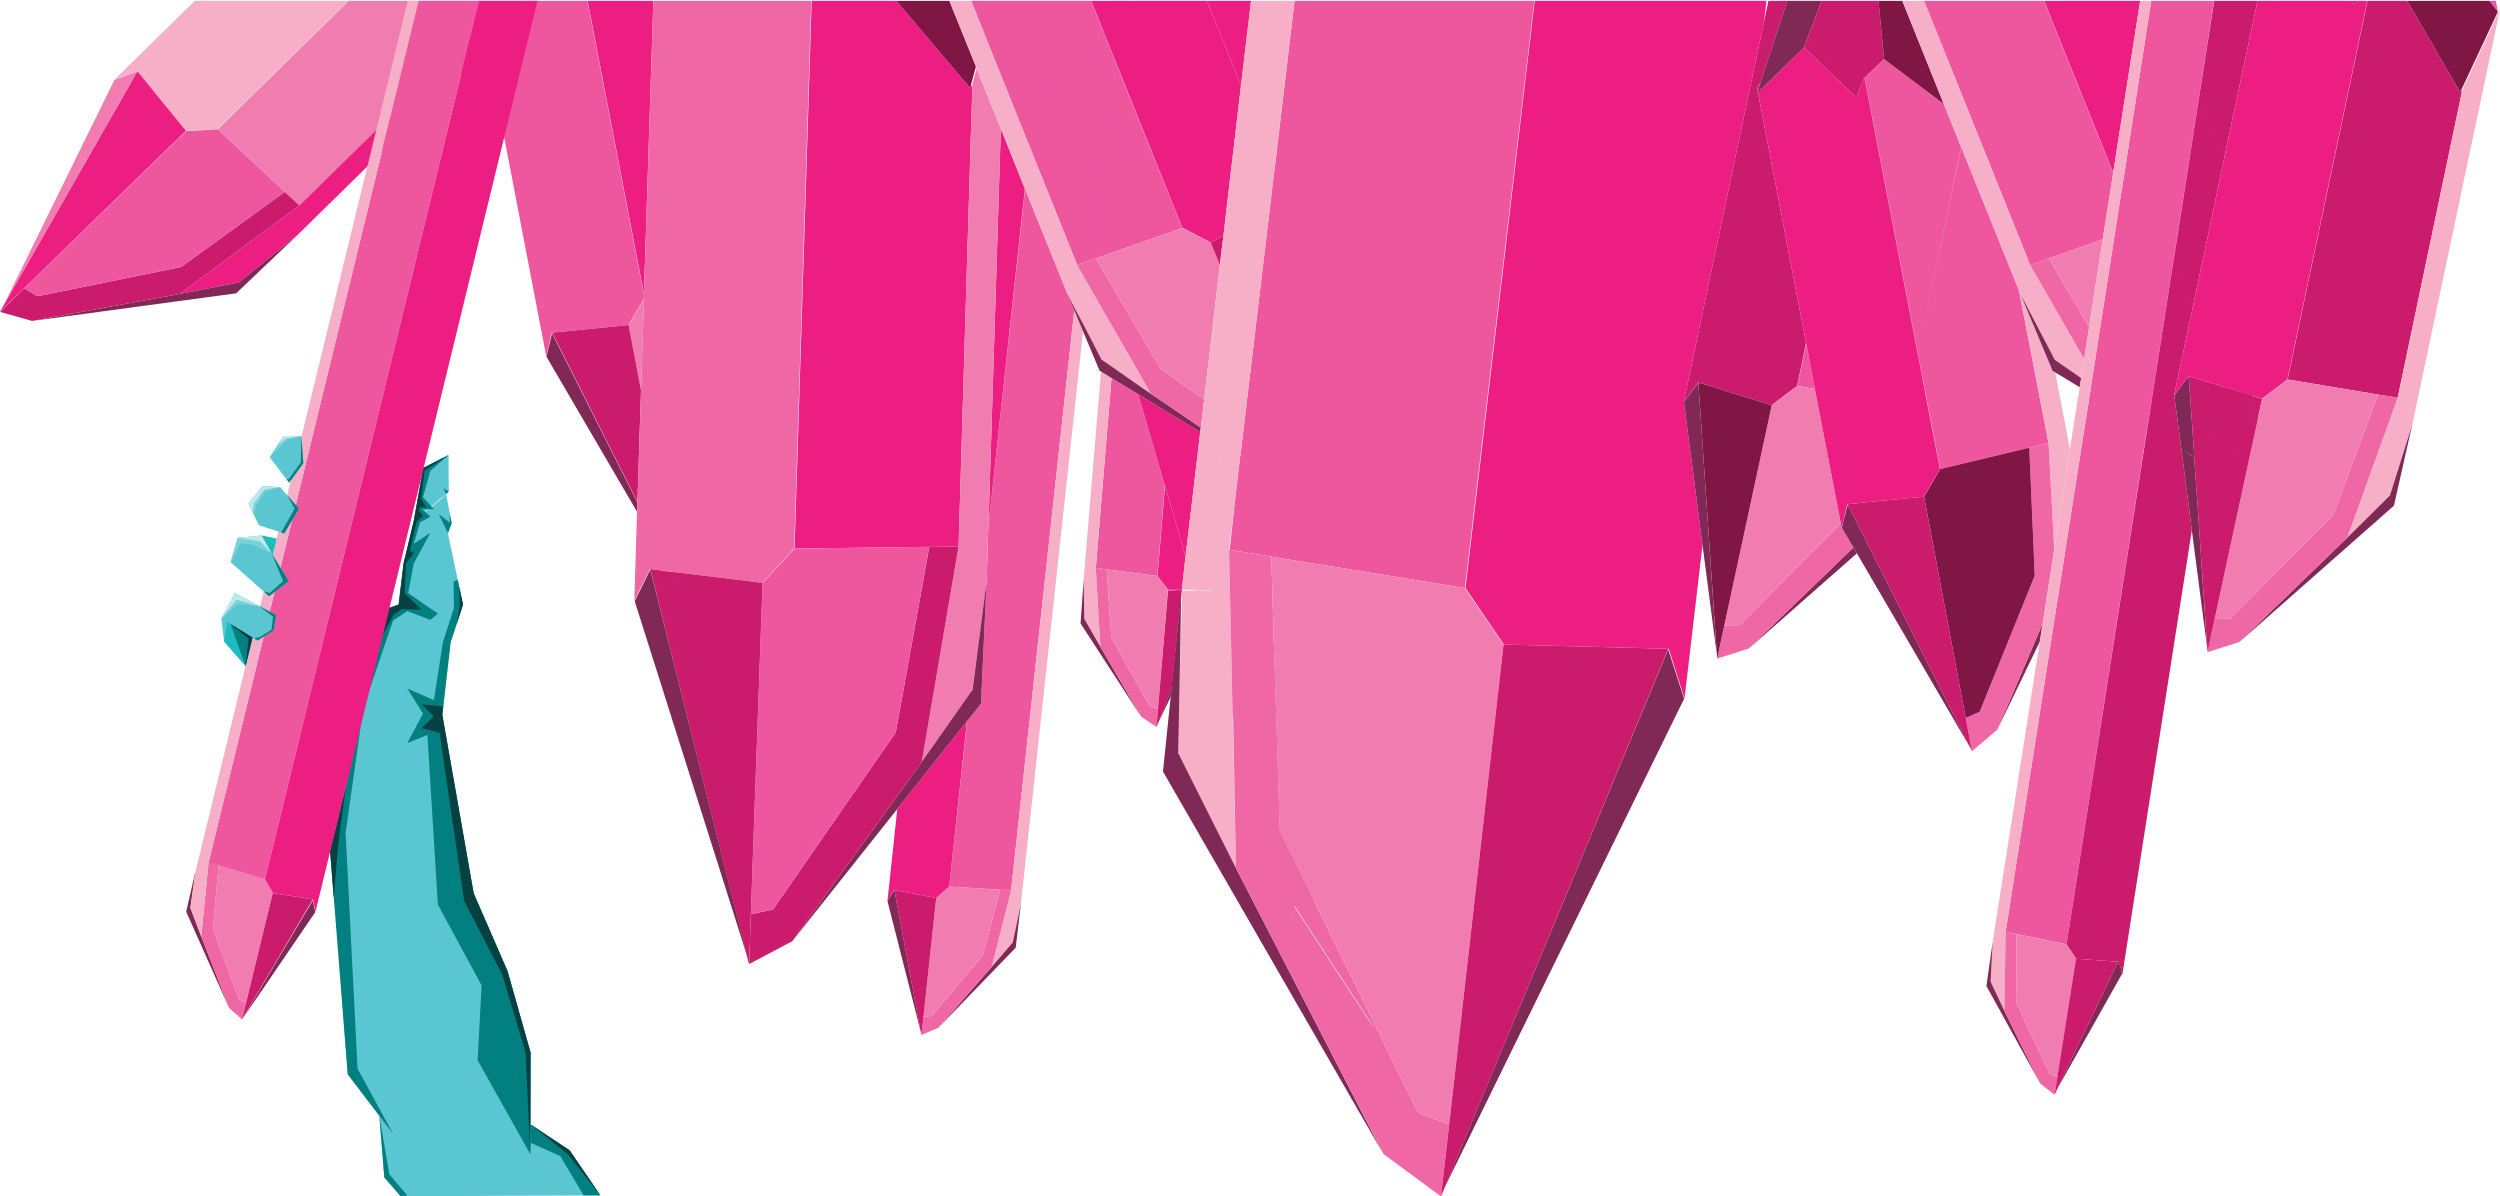 <svg xmlns="http://www.w3.org/2000/svg" viewBox="0 0 1195 571.9" enable-background="new 0 0 1195 571.9"><style type="text/css">.st0{fill:#5AC6D1;} .st1{fill:none;} .st2{fill:#F07CB0;} .st3{fill:#F6AFC6;} .st4{fill:#EC1E82;} .st5{fill:#802956;} .st6{fill:#CB1B6C;} .st7{fill:#EE569E;} .st8{fill:#EF67A5;} .st9{fill:#801644;} .st10{fill:#027F80;} .st11{fill:#067F80;} .st12{fill:#064040;} .st13{fill:#1DBCBE;} .st14{fill:#7BD1DA;} .st15{fill:#BDE8ED;}</style><path class="st0" d="M253.5 537.4l18.8 12.5 14.5 21.5-95.3.4-7.8-9-2.4-29.5z"/><g id="_x31_3"><path class="st1" d="M1046 179.8l12.6 3.8h-.1zm31 9.3v.1l2.1.7h.1v.1l1.8.6h.2l-1.9-.7zm-10.1-90l2.1 18.8 7.6 71.2-7.6-71.2zm-448.9 338l-.3 2 .7-4.2zm-30.5-174.3l1.7 79.5h.2l28.6 96.8-28.6-96.8zm67.2 225.6l1.9 2.5-37.8-57.8-.1.3zm394.1-271v-.1zm-136.8-24.2l5-23.9zm-420-123l22.7 56.5-22.7-56.5zm88.9 217.8l-2.2-5.6 2.2 5.6zm9.1-45l2.9-24.8zm-.4 3.9l.4-3.8zm-15.9-40.3l6.6 4 5.5 18.8v-.1l-5.5-18.7zm-252.2 66.8l-1.1-2.3.2.5.9 1.8zm157.6-235.7l12.9 32.3-12.9-32.4-8.2-20.4zm99.6 244.7v-.3h-.1l-4 10.3v.3-.1l4.1-10.2zm-267.8-10.3l10.5 1.3 1 1.7-.1-.1-.9-1.7zm263.7 20.3l-10.6 26.8-4 10.2 4-10.2 10.6-26.8zm473.2-89.7l1 14.6v-.1l-1-14.5zm-489.4 79.2h13.1-6.6-6.6l-5-6.5 5 6.5-.1.4.1.1v-.2l6.6-.3h-6.5zm-236.9-8.5l.9 1.7-.1-.1 1.1 2.1 3.6-3.1-3.6 3.1zm231.7 1.9v.1l3.6-43.3zm329.9-33.9l.4.7h.1l-.5-.7-1.5 6 .2-.5zm-71.1-58.6v.1l10.7 3.3h.1zm105-13.8l20.6-98.7h.1zm-773.9-70.8l87.6-86.1v-.1zm415.1 184.1l.1.1zm-4.9-7l3.6-43.1-.1-.1-3.6 43.3h.1zm56-194.7l9.5-80.2-9.6 80.2zm83.4 456.8l-3.9 34.5 29.9-263.8zm-556.6-445.7l7 6.5-39-36.4zm851.7 359.7l4.5 6.9h.1l-4.6-6.9 38.6-246.6h-.1zm-29.1-6l5.2 1.1 23.9 4.9zm-114.3-445l-1.2 9.9 2.1-9.9zm120.7 138.5l14.1 72.9-14.1-72.9zm-264.9 142.2l18.5 27h.2l-18.4-27 33.1-280.7h-.2zm-611.3-218.4l-88.9 86.4 11.6-11.3zm545.5 207.7l65.8 10.7-65.8-10.7zm-113-146l2.4-.9 1-.3zm-354.7-124h-.1l-62.6 61.3-15.2.9.1.1 15.2-.9zm696.7 163.8l-.1-.3-4.3 20.6-12.2 9.2h.1l12.2-9.2zm106.6 49.8l9.2-2.2-51.8 12.4zm-497.5 37l-.1.8 17.6-161.5-.1-.1zm-191.6-250.6h-.1l27 140.5v-.5zm674.7 89.4zm-488.8-57.1l-.3-.9-2.4 8.9.7.8-.7 21.7v-.1l.7-23zm-159 110l-7.4 12.7h.1l7.3-12.5zm154.5 202l-.1.1-8.5 79-6.2 5.5 6.2-5.5zm-74.3-344.3h-.2l-8.2 261.8-15.2 16.4.1.1 15.3-16.5zm104.1 69.6l.1.2zm518 12.5l-33-82.1h-.1l33.1 82.3zm-88.7 110.6l-.1.2 6 30.9-7.7 13.2h.1l7.7-13.2zm172-11.7l-12.2 9.2h.1l12.2-9.2 38.2-181h-.1zm-173.7 56l22.9 121.7-3-15.9zm131.4-190.6l7.3-46.4h-.1l-7.2 46.3zm-67.6 468l-1.4 8.5 10.2-65zm-1.1-336.8l7 36.7 4.7-29.6z"/><path class="st2" d="M228.5.4h-61.8l-62.6 61.4 39 36.4 87.6-86.2z"/><path class="st3" d="M88.8 62.4l-6.8-8.4-16.3-19.9h-.1l16.4 19.9 6.8 8.4.1.2h-.1l15.2-.9 62.6-61.3h-73.5l-38.4 37.7 10.9-4v.1-.1z"/><path class="st4" d="M143.1 98.2l-57.2 42.3 28.2-5.5 27.8-22.4 91-89.2-2.2-11.3z"/><path class="st5" d="M85.9 140.5l-70.6 12.9 97.6-13.2 29-27.6-27.8 22.4z"/><path class="st6" d="M143.1 98.2l-7-6.5-49.5 35.9-68.7 14-6.3-3.8-11.6 11.3 15.3 4.3 70.6-12.9z"/><path class="st7" d="M17.9 141.6l68.7-14 49.5-35.9-32-29.9-15.2.9-77.3 75.1z"/><path class="st4" d="M65.6 34.2zm.1 0h-.1l-64.5 112.9.2-.3-1.3 2.2 88.8-86.4zm23.1 28.4zm-23.1-28.4l23.1 28.4h.1l-.1-.2-23.2-28.3v.1zm23.1 28.2l-6.8-8.4zm-23.1-28.3l16.3 19.9-16.4-19.9z"/><path class="st2" d="M54.7 38.2l-53.4 108.6 64.3-112.6zm10.9-4l-64.3 112.6-.2.3zm0 0h.1-.1z"/><path class="st4" d="M312.3.4h-31.4l26.9 140z"/><path class="st7" d="M230.7 12v.1l11.9-11.7zm69.7 143.4l7.4-12.7v-1.8l-27-140.5h-24.4l-23.5 23 28.2 146.9 2.7-11.3h.1zm-57.8-155h-14.1l2.2 11.6zm0 0l-11.9 11.7 2.2 11.3 23.5-23z"/><path class="st2" d="M300.5 155.4l5.9 31.2 1.4-43.7z"/><path class="st6" d="M264.3 159l40.4 80.3 1.7-52.7-5.9-31.2h-.1l-36.5 3.6 40.8 80.9v-.6zm.3 0l40.4 80.3zm35.8-3.6l-36.5 3.6 36.5-3.6z"/><path class="st5" d="M304.7 240.2l-40.8-80.8-2.7 11.1 43.3 74.1.1-.1zm-40.8-81.2z"/><path class="st7" d="M490 90.3l-17.6 161.5-.8 25.9-2.7 58.7-6.6 8.3-8.6 79.1 24.4 1.5 5.2.3 30.2-277.3-3.3-7.9z"/><path class="st4" d="M458.2 261.2l5.9-198.1v.1zm20.2-199.7l-5.9 189.5 17.4-160.8zm-30.9 367.8l6.2-5.5 8.5-79-33.3 41.9-4.7 44 3.2-5.3h.1zm23.4-412.1l-.3-.9z"/><path class="st3" d="M483.3 425.6l-9.3 36.6 10.1-11.7 3.9-18.5 29.7-273.6-4.2-10.1zm32.6-299.3l5.5-1.9z"/><path class="st5" d="M474 462.2l-25.5 29.1 37-38.3 2.5-21-3.9 18.5z"/><path class="st8" d="M483.3 425.6l-5.2-.3-8.4 31.4-24.3 28.9-4 .5-1 8.6 8.1-3.4 25.5-29.1z"/><path class="st2" d="M447.5 429.3l-6.1 56.8 4-.5 24.3-28.9 8.4-31.4-24.4-1.5z"/><path class="st6" d="M447.5 429.3l-20-3.9 12.9 69.3 1-8.6zm0 0l-20-3.9 20 3.9zm-6.1 56.8l-1 8.6 1-8.6zm0 0l6.1-56.8z"/><path class="st5" d="M427.5 425.4l-3.3 5.3 16 62.8-12.7-68.1zm0 0z"/><path class="st4" d="M464.8 41.5l-.7-.8-.4 1.3-35.3-41.6h-40.4l-8.2 261.8 62.8-.8 21.5-198.2zm-22.2 219.9h1.6l14-.2 5.9-198z"/><path class="st8" d="M334.9.4l25.1 129.4-25-129.4zm-14.5 270.7l-.3-.5.3.5.2.5zm67.4-270.7h-43l26.6 138.4 7 39.3-42.9 88.7-8.5 7.2 37.4 4.6 15.2-16.4zm-79.6 141.8l-.4-1.8v.5l.3 1.3-.3.5v.2zm13.2 131.1l-16.8-28.8v.1h-.1l-1.3 42.7 7.5-15.3.2.1v-.1zm-16.8-28.8l-.1.1h.1zm3.6-102.3l42.6-10.2 9.2-2.2-25.1-129.4h-22.6l-4.5 140zm-.4-1.3v1.8l.3-.5zm52.2-11.1l3.7 71 11-26.6-3.3-35.4-26.6-138.4h-9.8zm3.7 71l-28.2 66 42.9-88.7-7-39.3 3.3 35.4zm-3.7-71l-9.2 2.2 2.6 61.1-26.3 65-6.7 3.1 2.3 12.3 4.3.5 8.5-7.2 28.2-66zm-9.2 2.2l9.2-2.2zm-23.7 126.1l26.3-65-2.6-61.1-42.6 10.2-.4.7-1.4 43.7 14 74.6zm-18.9-115.9l42.6-10.2zm-3.5 97.1v.6l15.4 30.7-15.1-30.7zm18 34.2l-2.3-12.3-14-74.6-1.7 52.7.3.6 15.4 31.2 1.1 2.2zm-18-34.2l.3.6-.3-.6zm.3.6l15.1 30.7.3.5zm15.4 21.3l2.3 12.3-2.3-12.3zm0 0l-14-74.6 14 74.6zm.2 10.4l.9 1.7zm-16-27.1l16.8 28.8h.1l-1.1-2.2-15.7-31.2v.3zm0 0l.1-4.3-.1 4.3zm16.9 28.9l-.9-1.8-.2-.5 1.1 2.3z"/><path class="st2" d="M464.8 40.1l-.7 23 3.2-29.1-.5-1.3zm7.6 211.7l.1-.8-8.8 80.3.1-.1zm-7.5 77.9l6.7-52 .8-25.9-8.6 79.4zm13.5-268.2l-11.1-27.5-3.2 29.1-5.9 198.1-17.6 103 23.1-32.9 8.8-80.3z"/><path class="st5" d="M463.8 331.2l-.1.1-1.5 13.5.1-.1zm-85.1 118.7l50.2-63.2.9-7.5zm85.1-118.7l-1.5 13.5 6.6-8.3 2.7-58.7-6.7 52zm-.1.1l-23.1 32.9-10.8 15-.9 7.5 33.3-41.9z"/><path class="st6" d="M440.1 284.2l-11.9 65.8-58.7 84.7-10.6 2.3-.8 23.8 20.6-10.9 51.1-70.7zm4.1-22.8l-4.1 22.8-10.3 95 10.8-15 17.6-103z"/><path class="st7" d="M379.8 262.2l-15.3 16.5-5.6 158.3 10.6-2.3 58.7-84.7 11.9-65.8 2.5-22.8zm62.8-.8l-2.5 22.8 4.1-22.8z"/><path class="st6" d="M358.9 436.8l5.6-158.2h-.1l-37.4-4.6-3.6 3.1-1.1-2.1.1.1-1-1.7-10.5-1.3 6.4 25.5 40.7 163.2v-.4h.1zm0 .2l-.8 23.8.8-23.8zm0 0l5.6-158.3zm-35.5-159.9l3.6-3.1-4.3-.5zm0 0l-.7-3.6-1.2-.1zm-1.9-3.7l-.1-.1.9 1.7-.8-1.6.8 1.6.1.1zm0 0zm0 0l.8 1.6-.8-1.6zm-.1-.1l-10.5-1.3v.1l10.5 1.2zm5.6.7l37.4 4.7v-.1l-37.4-4.6zm-5.5-.7v.1-.1zm1.2.2l4.3.5zm-1.2-.1l1.2.1-1.2-.2zm0 0v-.1.1zm0 0v-.1h-.1zm0 0v-.1.1z"/><path class="st5" d="M310.9 272.4v-.3l-7.5 15.3 53.9 170.2-40-159.9-6.4-25.3zm0 0l6.4 25.5-6.4-25.5zm0-.4v.1z"/><path class="st9" d="M469.5 13.6l-5.3-13.2 5.3 13.2zm-3 18.2l-12.7-31.4h-23.9l34.2 40.3zm4.1-15.5l-1.1-2.7 1.1 2.7zm-6.9 25.7l.4-1.3-34.2-40.3h-1.5z"/><path class="st7" d="M544 188.4l-12.7-7.7-7.5 90.8 5.2.7 24.2 3.1 3.6-43.2zm7.8-74.7l.1-.1z"/><path class="st4" d="M556.9 232.2l-3.6 43.2 5 6.5h6.6l1.8-16zm-3.6 43.1v.1l3.6-43.2zm44.7-274.9h-21.1l16.3 40.4z"/><path class="st3" d="M526 309.2l-2.2-37.7 7.5-90.8-5-3.1-8.3 99.3.3 18.9z"/><path class="st5" d="M518.3 295.8l-.3-18.9-1.5 21.1 29 44.6-19.5-33.4z"/><path class="st8" d="M531.2 304.7l-2.2-32.5-5.2-.7 2.2 37.7 19.5 33.4 7.3 4.9.7-8.6-3.9-1.3z"/><path class="st2" d="M553.3 275.4v.2l4.9 6.7.1-.4zm-.1 0v-.1l-24.2-3.1 2.2 32.5 18.4 32.9 3.9 1.3 4.7-56.6-5-6.7zm.1.2v-.2h-.1v.2l5 6.7z"/><path class="st6" d="M560 329.4l4.7-45.4.2-1.6h-6.6l-4.8 56.7-.7 8.5.7-1.8-.2.5zm5-47v-.5h-6.6v.3l6.5.2zm-.1-.5z"/><path class="st5" d="M553.5 345.8l6.1-12.8.3-3.5zm6.4-16.4l-6.6 16.9.2-.5 6.4-16.3z"/><path class="st7" d="M567 109.9v-.1.1zm40.7 156.2l20.9 3.4-32.5-5.3zm-70.1-225.4l.1-.3-5.6-13.9v.3zm-9.7-24.3v-.3l-6.3-15.7h-.2zm4.2 10.1l-4.2-10.4v.3l4.2 10.4zm33 82.5l1.9.9v-.1l-1.8-.9-23.1-57.5-.1.2zm13.6 6.9h.1l-11.8-6.1v.1zm-36.6-64.5l-4.4-11-.1.3 4.4 10.9z"/><path class="st4" d="M559.6 198l-2.8 34.1.1.1 2.8-34.2zm-15.6-9.6l12.8 43.7 2.8-34.1zm-7.6-69.3l15.4-5.4zm37.3 87.5l-14-8.6-2.8 34.2 9.8 33.7z"/><path class="st3" d="M599.1 165.8z"/><path class="st7" d="M521.4 124.4l3.4-1.2-2.4-8.1zm-24.6-96.6l-.1-.2-4.6 42.4.1.2zm39.2 32.2l.1-.2-5.6-18.9v.2zm-17.4 41.9l-21.8-74.1-4.6 42.4 22.7 56.5 1-.4zm0-101.5h-.1l8.1 27.5v-.2zm-47.7 16.8l4.5-16.8h-.5l-4.3 15.9zm21.2 52.8l4.6-42.4-8-27.2h-8.4l-1.2 37.2zm38.4-29.1l-3.9-13.2v.2l3.9 13.2zm-8.1 74.2l-3.8-13.2-2.7 24.4 5.5-1.9zm-43.3-77.5l1.2-37.2h-4.9l-4.5 16.8zm-8.1-37.2h-6.8l5.3 13.2zm-1.5 13.2l1.1 2.7 4.3-15.9h-3.9zm82.3 100.1l.1-.1-11.7-39.7v.2zm-11.6-39.8l-4.1-14.1-.1.2 4.2 14.1zm-2.6-33.2l-5.5-13.9-1.6 14.1 5.6 18.9zm-11-13l1.3-11.3-6.5-16h-2.8zm3.9 13.2l1.6-14.1-4.2-10.4-1.3 11.3zm34.6 68.1l-23.1-57.4-1.8 22.3 11.7 39.7zm-24.9-35.1l1.8-22.3-4.4-10.9-1.5 19.1zm-9.7-32.8l-8.1 74 2.4 8.1 6.2-2.2 5-61zm-33.7-13.3l3-27.4h-.1l-3 27.2zm29.8.1l-8.1-27.5h-18.7l-3 27.4 21.8 74.1zm-26.9-27.5h-11l8 27.2zm30.8 40.7l-3.9-13.2-8 74 3.8 13.2zm9.7 33l-3.8 45 15.4-5.4zm-4.2-14.1l-5 61 5.4-1.9 3.8-45z"/><path class="st4" d="M606.8 101.5l2.5-20.9h-.1l-2.5 20.9zm-35.3-45.1l4.6-56h-.1l-4.6 55.8zm4.5-56h-21l16.4 55.8zm-4.5 56l14.2 48.4 7.5-64-16.3-40.4h-.8zm-4.5 53.4l3.3-38.8-.1-.2-3.2 39zm-26-109.4h-6.1l-2.8 26.1 5.6 13.9zm-11.4 0h-8l6.3 15.7zm2.5 26.1l2.8-26.1h-5.3l-1.7 15.7zm33.1 82.4l1.8.9 3.2-39-20.7-70.4h-3.2l-4.2 51zm17.6 4.9l-12.5-42.8-3.3 38.8 11.8 6.1zm-40.7-62.4l4.2-51h-5.3l-3.3 40zm29.4 5l-.1-.2-1.2 14.6.1.2zm-1.3 14.4l1.2-14.6-16.4-55.8h-5.5zm12.6 43l2-1 .9-8-14.2-48.4-1.2 14.6z"/><path class="st3" d="M492.1 70.3l.1.2v-.3l-.1-.2zm-2.2 19.9l.1.1 2.2-19.8-.1-.1zm2.2-19.8l.1.1-.1-.2zm-24.2-41.7l.4-3.7-1.8 6.8.3.9zm52.3 107.3l-2.1 19.5 8.5 16.5h.1l1.8-21.5zm-5.3-9.3l-22.7-56.5v.3l22.5 56.2-22.5-56.2-2.2 19.8 20.2 50.1 3.4 6.7 2.1-18.9zm-.3 0l-22.6-56.2zm-43.7-109.4v-.2.1l-.3-.9-2.3 8.7-.4 3.7zm0-.1v.1zm21.2 53.2l-.1-.2.1.1v-.3l-13-32.3v.2l12.9 32.1-12.9-32.1-.7 23.6 11.5 28.7zm-.1-.2l.1.2v-.1l-.1-.1zm0-.2l-13-32.1zm23.7 58.2l-2.1 18.9 4.5 8.4 2.1-19.5zm-48.9-95.5l.5 1.3.6-5.3zm4.1-15.4l8.1 20.3.1.3v-.2l-8.2-20.5zm8.1 20.4l-8.1-20.4-3 11.4-.6 5.3 11.1 27.5.7-23.6zm0 0l.1.2-.1-.3zm-8.1-20.4l8.1 20.4v-.1zm-2.6 7.7l1.2-11.4-5.3-13.2h-10.4l12.7 31.4zm1.2-11.4l-1.2 11.4 2.3-8.7zm67.9 152.3l-4.2-7.3-1.4 16.9 10.6 7.4zm-8.9-15.4l-1.8 21.5 5.1 3.5 1.4-16.9zm8.9 15.4l5 17 7.8 5.4z"/><path class="st5" d="M526.6 172l-8.5-16.5-.4 2.9 7.9 18.8.7.4.4-5.6zm-13.1-23.7l.1-1.2-3.4-6.7zm.1-1.2l-.1 1.2 4.2 10.1.4-2.9zm28.8 35.8l-10.6-7.4-.5 5.2 12.7 7.7zm-10.6-7.4l-5.1-3.5-.4 5.6 5 3.1zm28.1 19.3l-.3 3.2h.1l.3-3.1zm0 0l-9.7-6.5-7.8-5.4 1.6 5.5 15.6 9.6zm.1.1l-.3 3.1 14 8.6.3-2.2z"/><path class="st8" d="M526 127.2l-2.2-3.7-2.4.9-1.2 11.6 8.3 14.5 1-11.5zm-11.1-.5l.8 1.5.2-1.9zm1-.4l-.2 1.9 4.5 7.8 1.2-11.6zm17.3 32.3l4.2 7.3-3.8-12.8zm41.1 31.4l1 3.5v-.2l-1-3.2zm-44.8-51l-1 11.5 4.7 8.1.4-5.5zm44.8 51.1l1 3.2.3-2.4zm-48.3-62.9l3.5 11.8.4-5.1zm35.1 53.6v-.1l-1.2 14.1.1.1zm-1.2 14l1.2-14.1-6.3-4.4-20.2-34.5-1 11.3 3.8 12.8 12.8 22.4zm14.4-4.8l-13.2-9.2-1.1 14.1 14 9.5 1.3-10.9zm-44.8-51l4.1 14.1 1-11.3-4.7-7.9z"/><path class="st2" d="M563.4 152.8v.4-.2zm-39.6-29.3l2.2 3.7-1.2-4zm28.1-9.9l-.1.1 11.6 39.3v-.2zm22.4 76.5l-10.9-37.1v.2l10.9 36.8zm-10.9-37.1l3.6-43.1-3.6 42.9zm31.1 51.3l4.3-36.1zm-31.1-51.5l3.6-42.9-1.9-.9-13.2 4.6zm10.9 37.3l1.3.8 7.5-64.2-4.4-10.8-11.7-6-3.6 43.1zm-43.3-69.1l-6.2 2.2 1.2 4 3.9 6.7zm32.4 32.2v-.2l-2.3 27.7v.1zm-11.6-39.5l-15.4 5.4-1.8 22.7 20.2 34.5 6.3 4.4 2.3-27.7zm11.6 39.5l-2.3 27.6 13.2 9.2zm-32.4-32.2l-1.1 12.9 4.7 7.9 1.8-22.7zm67.8 47.2l.3-2.4-.3 2.4z"/><path class="st6" d="M600.4 154.8l6.4-53.3h-.1zm-16.3-36.6l-1.3-4.4-4 2.1h-.1l4.4 10.8zm15 47.6l1.3-11zm-14.3-53l-2 1 1.3 4.4zm22-11.3h-.1zm-28 14.4l4-2.1-4 2.1zm6-3.1l-2 1z"/><path class="st7" d="M615.4 205.8l4 9.9 6.1 14.9-10.1-24.8zm4.5-98.7l-8.4-8h-.1l8.4 8 5.5 121.3-13.9-129.3 14.1 131.5-2.9-.3 11.8 40.1 65.8 10.7 33.2-280.7h-114.6l-9.5 80.2zm-30 135.9v.1l.1.4v-.1zm.1.4v.1l6 20.7h.1zm19.8-14.9l-16.9-10.2-2.9 24.7 2.9-24.8h-.1l-2.9 24.8.1.4v-.3.3l6.1 20.8 32.5 5.3-11.8-40zm-19.8 14.5l2.9-24.7v-.1zm6.3 21.2l-6.2-20.7-2.4 19.3 2.3-19.3-.1-.4-.5 3.8-1.6 15.9h.2zm-8.6-1.4l2.3-19.3zm40.9 6.7l5.8.9-11.8-40.1-5.8-.8zm-17.2-170.4h.1l8.4 8-10.6-26.5-2.5 20.9zm-18.6 119.1h.1v.1l16.9 10.2-16.8-11.3zm.1 0v.1-.1zm25.4-2.4l4.3 14.5 2.9.3-6.1-14.9zm-23.8-11.5l-1.5 12.9 16.8 11.3 7 1-3.8-12.9-.9.1zm18.5 12.3l3.8 12.9 5.8.8-4.3-14.5zm6.4-.9l-4-9.9 2.9 10zm-24.9-11.4l17.6 12.4.9-.1-14.2-48.4zm4.3-36.1l14.2 48.4 5.3-.8-2.9-10-16.3-40zm1.6-13.4l15 51 10.1 24.8-14.1-131.5-4.6 2.4zm15 51l-15-51-1.3 11zm-8.6-104.3l4.6-2.4zm18.5 126.9l-5.5-121.3-8.4-8zm-13.9-129.3z"/><path class="st4" d="M815.9 243l-4.1-60.1zm-4.1-60.1l-.1-.1-6.9 9.4 38.4-181.9 1.2-9.9h-110.8l-33.1 280.7 18.4 27 78.5 2v.1h.3l7.5 23.7 8.6-73.4-8.9-68.3z"/><path class="st3" d="M609.2 80.6l9.6-80.2h-14l-4.8 57.3zm-23.4 148.5v.2l4.1 13.8v-.1zm-11.2 63.3v.1-.1zm14.6 50l-13.1-44.5v-.1l-12.2 26-.7 36.2 27.6 55-1.6-72.7zm10.8-284.7l4.8-57.3h-6.8l-4.8 40.4zm-35.1 224.2h6.6l-4.8-16zm15.5-71.3h-.1l5.5 18.7v-.2zm-15.4 71.8h-.1l.1 1.3v.1l-.9 35.4 10.5-26.8-3.1-10.2zm-.4 1.3l.3-1.8-.3 1.8v.1zm.3-1.8zm9.7 10.8v-.2l-10.6 26.7v.2l-.1 4.4 12.2-26zm0-.2v-.1l-10.6 26.8v.2-.2zm-10.6 26.7l10.6-26.7zm23-104.5l-1.2 14.4 4.1 13.9 2.9-24.8zm8.6-57.4l-3.2-7.8zm-15.2 53.3l5.4 18.5 1.2-14.4zm9 36.1l.5-3.7-4.1-13.8v.2l-4.9 58.6-2.1-5.6h-.1l2.2 5.6-4.7 9.9 13 44.4-1.7-79.7v-.2zm-1.9 15.7l1.9-15.9zm-11.4 35.5l13.1 44.5v-.1l-13-44.4zm2.6-15.5h-.1l.1-.1v.1h.1l2.1 5.6 4.9-58.6-5.5-18.8-6.6-4-7 59.3 4.8 16 7.2.2zm7.1-53l-4.9 58.6zm-7.2 52.7l.1-.2zm-7 .3h-.1l3.1 10.3 4-10.2zm0-.5l7 .2.1-.2zm0 0zm-.1 0zm.1 0h-.1zm-.1.5l.1-.2v-.2h7.1v.2l-7.2.2zm0-.5h.1-.1zm4.7 16l4.7-9.9-2.2-5.6-4.1 10.2 1.5 5.2zm-.1-.1v.1h.1zm-1.5-5.2v.1l1.5 5.1zm1.6 5.3l4.7-9.9-4.7 9.9zm0 0h-.1.1zm2.5-16zm16.9-124.6l3.5 8.5-3.5-8.5zm11.1-55.8l2.5-20.9-9.2-22.9-4.1 49.4zm-10.8 5.6l4.1-49.4-6.8-16.9-7.5 64 1.9 6.5zm-8.3 4.2l-1.9-6.5-.9 8zm-8 96.8l.7 2.5h.1l-.7-2.4zm7.4 6.6l5.8 3.5.2-1-5.9-4zm.1-1.5l-7.4-5 .7 2.4 6.6 4.1zm-7.5-5.1l-5.6-3.7-.3 2.2 6.6 4zm-4.3-14.8v.2l4.3 14.6.1.1zm12.9 6.6l-1.1 13.3 5.9 4 1.5-12.9zm-12.6-9l-.3 2.4 4.4 14.9 7.4 5 1.1-13.3zm-1.6 13.5l5.6 3.7-4.3-14.6zm14.2-4.5l6.3 4.4 4.3-36.1-3.2-10.9-3.2-7.8zm4.2-50.4l-9.3-22.8-7.5 64.2 12.6 9zm6.4 18.7l.3-2.4-3.5-8.5zm1.6-13.4l6.3-53.3-10.8 5.6-2.1 25.4zm-4.5-47.7l-8.3 4.2 6.2 21.2zm-.3 50.2l-3-10.2-.2 2.4zm-3-10.2l-8.5-28.9-1 8.5 9.3 22.8zm0 0l3 10.2 3.5 8.5 1.3-11-6.6-22.3zm0 0l1.2-14.6-6.2-21.2-2.8 1.5-.7 5.4zm14.1-45.6l-10.8 5.6zm-10.8 5.6l-8.3 4.2zm-8.3 4.2l-2.8 1.5z"/><path class="st5" d="M563.2 360l.7-36.2-4.3 9.2-3.7 35.8 105.4 182.9-70.5-136.7zm.8-40.8v.2-.2zm.6-35.4l-4.7 45.6 4.1-10.2zm.4-.1l-4.9 45.7h.1l4.8-45.6zm-1 35.7l-4 10 4-10v-.2l-4.1 10.2v.1l-.3 3.5 4.3-9.2zm-4.1 10.1v-.1zm.1-.1l4-10z"/><path class="st8" d="M655.7 486.7l1.5 5.2-1.5-5.2zm-59.6-222.5l12.8 43.7v-.1l-12.8-43.6zm81.8 267.7l-20-40.7-.7.7-38.4-58.8 37.8 57.8-1.9-2.5 1.9 2.9-38.9-52v-.2l.3-2-.2 2h.2l-28.6-96.8 1.4 72.7 70.6 136.7 27.4 20.2 3.9-34.5zm-69-224.1l-1.2-41.7-11.6-1.9zm10.1 125.1l9.5-2-16.7-33.8-2.8-89-12.9-43.9-8.6-1.4 1.7 79.5 28.4 96.8 1.2-6.2zm-.3.5l-.7 4 .4-2.3.3-1.7.1-.1-.1.1zm-30.7-170.6l8.3 1.4h.1zm8.1 1.4h-.1l12.9 43.9v-.2zm22.5 168.7l-1 6.2.4-2 .7-4.2zm.2.2l-.1-.2zm38.4 58.8l.7-.7-2.2-4.5zm-28.9-60.9l-9.3 1.9h-.2v.2l38.4 58.8-1.5-5.2zm-9.3 1.9l9.3-1.9v-.1l-9.6 2 .1.2v-.2zm-.6 2l-.7 4.2 37 49.3-36-55zm-.7 4.4l38.9 52-1.9-2.9-37-49.3zm1-5.9l-.3 1.5.3-1.5zm0-.5z"/><path class="st2" d="M609 308.1v.1l33.2 113.2-3.6 7.4h.1l3.6-7.5-33.4-113.5v.1zm0 0l-.1-.2v.2l.1.1zm46.7 178.6l-.9-3-16.1-54.9zm-21.3-216.3l42.7 145.3 5.7 20.4-19.4 49.6-5.5 5.5 20 40.7 14.8 5.5 26-229.3-18.5-27zm-26.7-4.3l1.2 41.7 33.4 113.5 23-7.9 5.1-1.7-41.8-142.2zm1.3 42.1l2.8 88.9 16.7 33.8 10.1-2.1 3.6-7.4zm2.8 88.9l-2.8-88.9-.1-.1 2.8 89 16.6 33.8h.2zm58.6 14.6l5.4 37.3 4.8-14.7-3.5-18.6-42.7-145.3-5.8-.9zm5.4 37.3l-12.4 36.7 19.4-49.6-5.7-20.4 3.5 18.6zm0 0l-5.4-37.3-5.1 1.7 4.4 32.2-11.3 36-3.6 2.1.9 3 2.2 4.5 5.5-5.5zm-10.5-35.6l5.1-1.7-5.1 1.7zm-26.6 15.4l16.1 54.9 3.6-2.1 11.3-36-4.4-32.2-23 7.9zm3.6-7.5l23-7.9zm-3.7 7.5l-10.1 2.1-.2.1 27.4 55.7-17-57.9zm-10.1 2.1h-.2v.1l.2-.1zm0 0l10.1-2.1-10.1 2.1z"/><path class="st6" d="M718.9 308.1h-.2l-29.9 263.8 108.6-261.7-78.4-2zm0 0l.1.1 78.4 2v-.1z"/><path class="st5" d="M797.4 310.4l-106.8 257.1 114.4-233.5-7.6-23.6zm0-.2v-.1z"/><path class="st7" d="M859.1 184.5l8.4 1.4-4.1-21.7zm32.2-147.3l9.3-8.9v-.1l-9.4 9 25.5 132.1.1-.3z"/><path class="st6" d="M863.3 163.9l-23-119.7-.5.5.4-1.1-.4-2.2 1.6-1.6 12.9-39.4h-9l-2.1 9.9-20.6 175.8.2.1h-.2l24.2 7.5 12.2-9.2zm-40.7 22.3l-10.6-3.3v-.1l10.6 3.3 20.6-175.8-38.4 181.9 6.9-9.4.1.1v-.1z"/><path class="st3" d="M916.9 170.1l4.4 23.2.1-.2-4.5-23.3zm0 0v-.3l-.1-.8-.1.3z"/><path class="st5" d="M835.9 310l51.7-45.5-1.7-2.8z"/><path class="st8" d="M880.4 252.3l1.2-5.1-.3.9-1 4.2-.4-2.2-48.4 48.7-7.3.2-3.4 15.8 15.1-4.8 50-48.3z"/><path class="st2" d="M859.1 184.5l-12.2 9.2-22.7 105.3 7.3-.2 48.4-48.7-12.4-64.2zm23.9 56.5l-1.7 7.1.3-.9 1.5-6.2zm.1 0l.5.9z"/><path class="st9" d="M846.9 193.7h-.1l-24.2-7.5-6.7 56.8 4.9 71.8 3.4-15.8zm-35.1-10.8l4.1 60.1 6.7-56.8zm10.8 3.3l24.2 7.5-24.2-7.5zm.1 0h.1l-.2-.1v.1zm-10.7-3.3l10.6 3.3v-.1l-10.6-3.3z"/><path class="st5" d="M820.6 312.6l-4.7-69.6-2.1 17.5zm-8.8-129.7l-6.9 9.3 8.9 68.3 2.1-17.5-4.1-60.1zm0 0v-.1z"/><path class="st7" d="M943.9 86.3l-22.5 106.8 6 31.1 51.8-12.4-14.1-72.9zm3.6-16.7l8.1 20.2zm-46.9-41.3l-9.3 8.9 25.5 131.8 20.6-98.7-8.2-20.5zm16.6 139.8l-.2.9.2-.9 20.3-97.6v-.2l-20.7 98.7.1.8.1-.5-.1.5 4.5 23.3 22.5-106.8-6.3-15.7zm-.2.9l.2-.9-.2.9zm20.6-98.4l-.1-.1-20.3 97.6zm6.4-9.7l3.5 8.7z"/><path class="st4" d="M888.9 42.5l-25.6 121.4.1.3 25.8-122.3zm-21.4 143.4l34.8 5.8 9.4 1.5zm53.8 7.4l-2.6 12.6-7.3 32.3 8.2-.8 7.7-13.2zm-4.6-24l-25.5-132.1-.5.5-1.5 4.2-25.8 122.3 4.1 21.7 44.2 7.3zm-29.3-122.6l-25.1-24-22 21.5 23 119.7 25.6-121.4zm-47.6-5.3l.4 2.2 1.2-3.8zm72.2 151.8l4.9-23.1-.2-.8-5 23.9-16.8 46.6 13.5-1.3 10.3-32.6 2.6-12.6-4.4-23.2zm.2 0l4.8-23.1zm-.8 45l7.3-32.3-10.3 32.6zm-31.5 11.9l.4 2.2 1-4.2-.3.9zm22.4-58.4l-18.3 49.2 10.9-1.1 16.8-46.6zm-19.2 49.3l.9-.1 18.3-49.2-34.8-5.8 12.4 64.2 1.1-1.1.3-.9 1.7-7.1z"/><path class="st3" d="M955.6 89.8l14.8 36.9-14.8-36.9zm26.8 88.2l-1.3-.8-15.4-36.8-.6-1.5 14.1 72.9 2.7 51.1 7.5-48.2z"/><path class="st5" d="M954.7 348.8l20.3-42 1.4-8.8z"/><path class="st8" d="M981.9 262.9l-2.7-51.1-9.2 2.2 2.6 61.2-26.3 65-6.7 3 3 15.9 12.1-10.3 21.7-50.8z"/><path class="st9" d="M919.7 237.4l19.9 105.8 6.7-3 26.3-65-2.6-61.2-42.6 10.2z"/><path class="st6" d="M919.6 237.4l-8.2.8-1.5 6.6-17.2 15.2 49.9 99.1-22.9-121.7zm-29.9 16.7l1.3 2.5 17-16.8.4-1.3-13.5 1.3zm21.7-15.9l-3 .3-.4 1.3-17 16.8 1.7 3.4 17.2-15.2zm-27.8 3.7l6.1 12.2 5.2-14.3-10.9 1.1zm.4-1l-.9.1.5.9zm27.4-2.7l8.2-.8-8.2.8zm-16.5 1.6l13.5-1.3zm13.5-1.3l3-.3zm-24.4 2.4l10.9-1.1-10.9 1.1zm0 0l-.9.1.9-.1z"/><path class="st5" d="M941.6 357.1l-48.9-97.1-5.1 4.5zm-54-97.1l3.4-3.4-1.3-2.5zm0 0l-1.7 1.7 1.7 2.8 5.1-4.5-1.7-3.4zm-4-18.1l-.1.2.1.1-2 5.2.2-.6-.2.4-1.2 5.1 5.5 9.4 1.7-1.7 2.1-5.9zm-.5-.5l-1.3 5.4 1.7-4.7-.4-.7zm-1.5 6l2-5.2-.1-.1-1.7 4.7zm1.5-6.4zm-43.3-196.3l.5-.5-.1-.6zm23.4-24.4l7.6-19.9h-16.5l-12.9 39.4 20.8-20.4zm0 0l-1-.9-20.8 20.4-1.2 3.8.1.6 22-21.5z"/><path class="st6" d="M897.9 0l-.1.4h.1v-.1zm-7.3 34.7l.1-.4v.2l7.2-34.1h-.1zm7.3-34.3l-7.2 34.1.5 2.7 9.4-9zm0 0v-.1zm-7.3 34.3l7.2-34.3h-2.1l-4.7 5-2.2-5h-18l-7.6 19.9 24.1 23zm3.5-34.3h-2.7l.9 1.9zm1.6 0h-1.6l-1.8 1.9-.9-1.9h-2.6l2.2 5zm-5 33.9l-.1.4-1.7 7.8.3-.6 1.5-7.4zm-1.5 7.6l1.5-4.2.5-.5-.5-2.7zm-1.9 1.4l-24.1-23-.9 2.4 25.1 24 1.5-4.2 1.7-7.8z"/><path class="st9" d="M941 53.4zm-12.4-5l-19.3-48h-11.4l2.7 27.8v.1l.6-.6zm3-18.4l9.4 23.4-9.4-23.4zm9.4 23.4l2.4 6.1-2.4-6.1zm-11.4-28.3l-7.6-19 7.6 18.9zm2 4.9l-2-4.9v-.1zm-3 18.4l-27.4-20.7-.6.6 28.6 21.5zm14.8 11.1l.6 1.4z"/><path class="st7" d="M922 6.1l-2.3-5.7 2.3 5.7zm30.1 19.4l.1-1-.4.9-.1 1zm.5-2l.2.7 7.8-16.7-5.8 27.3 17.6 91.2 7-2.5 25.7-9.1 5-31.7-33.1-82.3h-19l1.6 8.3zm-2.4 41.1l.6.5 4.8 24.7-5-25.7.5-11.6-.5 2.2zm10.4-57.1l-7.8 16.7 2 10.6zm-10 47.2l.5-2.2 1-27-.4.9zm1.3-31.6l-.1 2.3.4-.9.1-2.8.3 1.8 7-14.8-6.4-8.3h-16.6zm7.7-14.4l-1.6-8.3h-4.8zm-9.4 55.9v1l-1.6-1.2-1.1 5.2 8.1 20.2-4.8-24.7zm-6.2-3.7l3.5 8.7 1.1-5.2zm8.1-35.4l.7-1.3-.2-.7-.4 1zm-1.5 38.6l5 25.7 14.8 36.9 2-.7-17.6-91.2-3.7 17.7zm.5-11.6l3.7-17.7-2-10.6-.7 1.3zm1.1-28l.4-1-.3-1.8zm-2 40.1l.4-9.9-1.9 8.8zm-7.9-17.7l-1.3 6.5 1.5-7.4 9.2-19.6.1-1-9.8 20.9zm-10.7-16.9l9.4 23.4 1.3-6.5-.3-.6-.4.9zm19 24.7l1.1-28.3-9.2 19.6-1.5 7.4 2.4 6.1 5.3 4zm-21-29.6l12.4 21.2 9.8-20.9.1-2.3-29.9-17zm12 22.1l.4-.9-12.4-21.2 2 4.9zm7 17.2l1.6 1.2v-1l-1.5-1.1zm.1-.9l-5.3-4 .6 1.4 4.6 3.5zm3.2-40.4l-15.3-22.7h-16.9l2.3 5.7z"/><path class="st4" d="M1051.1 46.8v-.1l-10.3 65.8h.1zm-28.1-46.4h-45.9l33 82.1z"/><path class="st3" d="M955.6 89.8l9.5 49.1-9.5-49.1zm18 42.4l7.1 36.9 1.5 2.9 12.6 8.7 1.4-9.1zm-26.1-62.6l-3.6 16.7 21.2 52.6-9.5-49.1zm-10.1.7h.1l2.5-12.4zm0 0l2.6-12.4-10.8-8.1zm6.6-9.4l-4-3-2.5 12.4v.2l.1-.2h.1l-.1.3 6.3 15.7 3.6-16.7zm-6.3 9.4h-.1l-.1.2.1.1zm35.9 61.9l-3.2-5.5-14.8-36.9 9.5 49.1.6 1.5 15 28.7zm-32.6-78.8l-.8 3.7.8-3.7zm-9.4-23.4l-16.1-27.6-3.4-2h-2.8l19.3 48 11.6 8.7.8-3.7zm8.6 27.1l3.2 2.4-2.4-6.1zm-18.2-51l-5.1-3 12.7 21.9zm7.6 18.9l-12.7-21.9-1.4-.7 16.1 27.6zm10.6 32.1l-.2.8.2-.8zm-11-7.3l10.8 8.1.2-.8-11.6-8.7zm11 7.3l-.2.8 4 3-.6-1.4zm-25.8-56.7h-2.3l3.4 2zm7.6 5.7l-2.3-5.7h-4.4l1.6 2.7zm-6.5-3.7l1.4.7-1.6-2.7h-.9z"/><path class="st5" d="M1026.7 202.5l-.4 2.3h.1l.4-2.3zm-31.9-21.8l-12.6-8.7-1.5-2.9 1.7 8.9 11.7 7.1zm-29.1-40.3l15.4 36.8 1.3.8-1.7-8.9z"/><path class="st8" d="M1026.7 202.5h.1l2-13.1v-.1zm-30.5-30.9l2.4-15.3-19.2-32.8-7 2.5 1.2 6.2zm-16.8-48.1l-7 2.5 7-2.5zm-5.8 8.7l-1.2-6.2-2 .7z"/><path class="st2" d="M998.6 156.3l6.5-41.9-25.7 9.1zm6.5-41.9l-25.7 9.1zm33.5 12.1l-9.8 62.8v.1l9.8-62.7z"/><path class="st6" d="M1040.9 112.5l-.1.1-2.2 13.9v.2zm0 0h-.1v.1zm-2.3 14v.2z"/><path class="st7" d="M1026.3 204.8l-27.3-16.7-6.7 42.4 5.3 29.6-14.7 30.3-24.2 155 29.1 6zm32-204.4h-25.8l18.6 46.3zm-37.6 108.6l13.6 6.9h.1l-13.6-7-6.8-16.8-.1.2zm-28.9 124.8l-6.9 44.2 9-21.8zm.5-3.3l-.5 3.3 2.1 22.4-9 21.8-2 12.4 14.7-30.3zm21.6-138.2l-3.1 20.1 9.9-3.4zm20.5 23.6l6.4-3.4 10.3-65.8-18.6-46.3h-4.2l-14.3 91.7 6.8 16.8zm-28.6 72.4l-5.4-9.3-.8 5zm-6.2-4.3l-.6 4.1 27.3 16.7.4-2.3-20.9-14.2zm10.7-7.7l-7.5-12.8-2.4 15.5 5.4 9.3 20.9 14.2 2.1-13.2zm10.4-67.3l-9.9 3.4-8 51.1 7.5 12.8 18.5 13 9.8-62.8-4.3-10.6zm13.7 6.9h-.1l4.3 10.6 2.2-13.9zm6.4-3.3v-.1l-6.4 3.4z"/><path class="st6" d="M1063 76.3l16.1-75.9h-20.7l-7.3 46.4zm-36.6 128.5l-38.6 246.6 4.6 6.9 20.1 1.4.2-.3 1.7 6v.1l.1.2 33.2-212.2-5-38.8zm30.8-100.7l5.8-27.8-11.9-29.5-10.2 65.7zm-30.8 100.7l16.3 9.9-.2-1.6-15.7-10.6zm22.4 12.6v1.1-1.1zm-20-28l-2 13.1 15.7 10.6-2.1-15.6zm20 27.8v.2-.1zm0 .2zm-2.6-37.6zm-.1 0h.1l-.1-.1zm.1 0h-.1l-6.9 9.3 8.5-40.2-9.1-22.2-9.8 62.7 11.6 8.1-1.1-8.4zm-5.3-67.3l-2.3 14.2 9.1 22.2 9.5-44.8zm16.3-8.4l-16.3 8.4 16.3-8.4z"/><path class="st3" d="M958.1 483.2l.6-37.8 24.2-155-7.9 16.4-22.5 143.5-1 18.9zm31.3-268.5l1.2 6.1 1.7 9.7 6.7-42.4-4.9-3zm24.6-122.6l-3.9-9.6v.2l3.8 9.6zm-23.4 128.7l-1.2-6.1-7.5 48.2 1 19.9 2-4.8 6.9-44.2zm1.2 13l.5-3.3-1.7-9.7zm-6.9 44.2l-2 4.8-6.5 15.2-1.4 8.8 7.9-16.4zm-8.5 20l6.5-15.2-1-19.9zm37.5-205.7l-3.8-9.6-5 31.7 5.7-2zm.1-.2l14.3-91.7h-5.3l-12.9 82.1zm-19.2 88.6l4.8 3.3.8-5-4.2-7.4zm0 0l-.7 4.4 4.9 3 .6-4.1zm1.4-9.1l4.2 7.4 2.4-15.5-4.2-7.2zm6.6-8.1l8-51.1-5.7 2-6.5 41.9z"/><path class="st5" d="M951.5 469.2l1-18.9-3 21 25.7 46.6-17.1-34.7z"/><path class="st8" d="M979.7 513.2l-16-34.2.2-32.5-5.2-1.1-.6 37.8 17.1 34.7 6.9 5.4 1.4-8.5z"/><path class="st2" d="M963.9 446.5l-.2 32.5 16 34.2 3.8 1.6 8.8-56.5-4.5-6.9z"/><path class="st6" d="M1012.5 459.7l-20.1-1.4h-.1l-10.2 65 1.1-2.3-.6 1zm0 0l-20.1-1.4z"/><path class="st5" d="M1012.7 459.4l-29.5 61.4 31.2-55.4-1.6-5.9zm0 0l-.2.3h.2l.1.1 1.6 5.7v-.1zm-.2.3l-29.9 62.3.6-1 29.5-61.3zm.2 0z"/><path class="st6" d="M1150.6.4h-18.9l-38.2 181 43.2 7.2 9.4 1.5 30.7-146.3-.4-.6-.4.9z"/><path class="st4" d="M1072 98.5l3.5 8.6-4.2-4-.1.1 4.1 3.9 3.8 82.8 2.1.7 12.2-9.2 38.2-181h-4.4l-1.8 1.9-.8-1.9h-37.3zm3.5 8.6l-3.5-8.6-.7 4.6zm-16.8 76.5l3.6 1.1-2.8-6.8zm.8-5.7l2.8 6.8 14.3 4.4-7.6-71.2zm9.5-60l7.6 71.2-7.6-71.2v-.3.3l7.6 71.2 2.5.8-3.8-82.8-4.1-3.9-2.2 14.4zm7.6 71.2l-7.6-71.2zm-9.6-90v.2-.1l4.2 4 .1-.1-4.2-4zm0 0v.1zm5-.6l15.3-98.1h-8.2l-16.1 75.9zm-5.1.6h.2l4.2 4 .7-4.6-9-22.2-5.8 27.8zm-20.9 80.7h.1v-.1l.1.1 12.5 3.8.8-5.7-11.8-29-8.5 40.2 6.9-9.3h-.1zm20.9-80.7l-9.7 5-9.5 44.8 11.8 29 9.5-60zm0 0l-9.7 5zm2.1 18.5l2.2-14.4-4.2-4zm0 .3v-.3l-2-18.4v-.1h-.1zm-2-18.8h-.1z"/><path class="st3" d="M1146.1 190.1l-24.1 66.9 20.4-20.2 10.7-34 41.9-198.4-18 38.5z"/><path class="st5" d="M1122 257l-51.6 49.9 73.9-65.2 8.8-38.9-10.7 34z"/><path class="st8" d="M1146.1 190.1l-9.4-1.5-21.3 57.3-49.4 49.8-7.4.2-3.4 15.8 15.2-4.8 51.6-49.9z"/><path class="st2" d="M1081.3 190.6l-1.8 8.5 1.3 29.3-2.5-23.6 2.7 25.8-8.1-1-14.3 66.3 7.4-.2 49.4-49.8 21.3-57.3-43.2-7.2zm-5.7 26.6l-2.7 12.4 8.1 1zm5.4 13.4l-2.7-25.8-2.7 12.4zm-5.4-13.4l5.4 13.4-5.4-13.4zm5.2 11.2l-1.3-29.3-1.2 5.7z"/><path class="st6" d="M1076.6 189.4l1.7 15.5zm4.5 1.2h-.1l-2-.7.4 9.2 1.9-8.5h-.1zm-1.9-.6l-.1-.1zm-6.3 39.6l-7.6-1.1-12.5-7.6-2.6 17 5 73.8 3.4-15.8zm-20.1-8.7l12.5 7.6-12.4-8.3zm22.1-5.2l-7.3 1-12.7-9-2 12.5 12.4 8.3 7.6 1.1 2.7-12.4zm-16.2-32.1l-3.8 24.1 12.7 9 7.3-1-12.6-31zm17.9 5.6v-.1l-14.3-4.4 12.6 31 .7 1.5 2.7-12.4-1.7-15.6zm-1.7 26.5l.7 1.5zm4.1-25.8l-2.4-.7 1.7 15.6 1.2-5.7-.4-9.2zm.1 0h-.2.1zm-30.2 28.6l1.3 19.3-1.3-19.3h-.1l1.4 19.4 2.6-17zm1.3 19.3v-.1l-1.3-19.3zm-1.4-19.4l.1.1 3.9 2.4.1-.7-4.1-2.8v1.1h.1zm-.8-15.5l.2 2.4.6 12v.1l4.1 2.8 2-12.5zm-.2-.2l1 14.5-.6-11.9-.2-2.4zm.4 2.6l-.2-2.4zm.6 12l-.6-12 .6 11.9zm-2.6-37.5l10.1 3.1 2.3.7h-.1l-2.2-.7-10.1-3.1 1.6 22.9.2.2v-.2.2l6.9 4.8 3.8-24.1zm1.8 22.9v.2-.2zm31.2-12.7l2 .6zm-.2-.1l2 .7-1.9-.6zm0 0h.1zm-20.3-6.3l3.6 1.1zm18.3 5.5l-14.5-4.4h-.1l14.2 4.4h.2zm-14.7-4.4zm17.1 5.2l-2.4-.7zm-2.8-.8v.1zm2.5.8l-2.1-.7 2 .7zm-33-10.1h.1zm-.1 0h.1zm10.2 3.1l-10.2-3.1zm2.4.7l-2.3-.7 2.2.7zm19.7 21.2zm0 0l1.2-5.7-1.2 5.7z"/><path class="st5" d="M1055 309.5l-4.8-71.6-2.5 15.6zm-7.3-56l2.5-15.6-1.4-19.4-6.1-3.8zm1.3-36.1h-.2l-6.3-4.3.2 1.6 6.3 3.8v-1.1zm-.2 0zm-1-14.7l-7.4-5.2 2.1 15.6 6.3 4.3v-.1zm1 14.6v.1zm-2.6-37.5zm0 0l-6.9 9.3 1.1 8.4 7.4 5.2-1.6-22.9zm0 0zm0 0z"/><path class="st6" d="M1127.2.4h-2.6l.8 1.9z"/><path class="st9" d="M1151.5.4l24.9 42.8 17.6-37.6-4-5.2zm-.9 0l25.4 43.7.4-.9-24.9-42.8z"/><path class="st7" d="M1194 5.6l-1-5.2h-3z"/></g><path class="st0" d="M186.1 290.5l11.1-3.8 18.2 20.3-4.1 36.1 5.3 28.8 9.8 55.1 16.2 37.2 11 38.9-.1 48.6-65.6-9.7-21.7-28.5-5.1-69.4-3.3-37.3zm4.5-1.5l6.6-2.3 18.2 20.3 5.9-18-7.2-34-21.2 14.4zm7.2-39.9l15.4-13 2.7 14-1.8 4.9-21.2 14.4zm4.5-25.4l-4.5 25.4 12.6-10.2 4.1-4-.1-17.4z"/><path class="st10" d="M218.8 277.1l2.5 11.9-5.9 18-4 34.5 15 85.5 16.2 37.2 11 38.9-.1 48.6-25.2-44.9 1.9-35.8-20.9-38.6-5-81.1-9.6 3.9 7.5-14.1-7.5-12 12.7 5.6 4.3-27.7 5.3-16.4-.2-12.6zm-46.3 69.4l-14.7 60.3 8.4 106.7 21.7 28.5-17-31.2-5.7-112.7zm3.3-14.5l10.2-41.4 4.5-1.6 2.4-19.6 4.8-20.3 4.6-25.4 12.1-6.2-8.7 7.5-3.5 12.7 5.2 5.7h-5.6l3.9 3.6-4.9 2.6-3 10.3 7.9-5.2-7.9 14.6-2.7 14.2 14.2 9.8-3.6 3-11-4.2-6.8 4.5z"/><path class="st11" d="M214.1 254.8l1.8-4.8-.9-4.3v4.2l-5.3-4.2zm.4-19.9l-2.5-1.6 1.2 2.8z"/><path class="st12" d="M214.5 217.5l-12.2 6.2-4.5 25.4-4.9 20.3-2.3 19.6-4.6 1.6-28.2 116.2 1.7 22.4 2-23.7 6.4-49.5 10.7-44.2 9.6-18.1 4.1-2.6 9.1.3-8-7.9.7-14.1 3.7-5.1-1.9-1 3.3-14.2 3-2.4-2-2.7.5-1.6h3l-2.4-3.9 1.7-13.7zm5 63.2l1.8 8.3-3 9.3 1.5-8.8zm-7.6 57l-.5 3.8 15 85.5 16.2 37.2 11 38.9-.1 48.6-2.3-48.6-11.1-37.2-18.2-35.2-11.8-80.5-8.6-2.1 5.9-5.7-5.9-5.7z"/><path class="st2" d="M104.5 413.5l22.2 6.5 3.7 6.8-12.8 52.6-3.4-1.7-12.4-33.6z"/><path class="st1" d="M130.5 426.9l-3.8-6.7 102.3-419.8-102.3 419.7-22.2-6.5-2.7 30.6 12.4 33.5 3.4 1.7-1.9 7.9 14.7-60.4z"/><path class="st5" d="M91 433.9l2.5-17.7-4.5 19.6 20.5 46-13.3-34.2z"/><path class="st8" d="M114.2 477.7l-12.4-33.6 2.7-30.6-4.8-1.4-3.5 35.5 13.3 34.2 6.2 5.5 1.9-7.9z"/><path class="st6" d="M130.5 426.9l-.1-.1-14.7 60.5 33.8-57.4-19-3z"/><path class="st5" d="M116.2 486.6l34.5-50.6-1.2-5.6z"/><path class="st7" d="M99.7 412.3l4.8 1.3 22.2 6.6 102.3-419.8h-28.9zm0-.2l4.8 1.4z"/><path class="st4" d="M150.8 435.8l106.1-435.4h-27.9l-102.3 419.8 3.8 6.7 19 3 .1.1zm-1.3-5.9v-.1zm-19-3l19 3v-.1zm19 3v-.1z"/><path class="st3" d="M96.2 447.6l3.5-35.3 100.4-411.9h-5.2l-101.4 416-2.5 17.6z"/><path class="st0" d="M144 208.4h-8.5l-6.6 10.2 9.3 12.1 6.8-9.2zm-18.7 24.1l-6.5 8.3 5 10.3 12.1 3.9 7-11.9-9.1-10.3zm6.9 25l-7.2-1.5-11.4 1.1-3.4 11.6 18.4 16.3 9.4-7.2-7.7-12.6zm-.2 36.5l-19.7-10.5-6.5 12.2 1.3 10.9 10.3 11.8 3.3-13.7-12.1-7.5 14.6 8.9 7.5-4.7z"/><path class="st13" d="M132.2 257.5l-7.2-1.5 5.3 9.2zm-11.5 47.2l-12.1-7.5-1.5 9.4 10.3 11.8z"/><path class="st11" d="M137.3 236.7l3.5 6.5-6.4 11.3 1.5.5 7-11.9zm6.7-28.5l1 13.2-6.8 9.3-1.2-1.7 1 .1 5.8-8.1zm-14.1 56.4l8.1 13.2-9.4 7.2-2.5-2.3 2.8.8 6.4-5.7zm-5.8 25.2l7.9 4.2-1.3 7.4-7.5 4.7-1.8-1 2.7-.5 5.7-3.6.7-6.2zm-13.9 8.5l10.5 6.4-3.3 13.7z"/><path class="st12" d="M110.2 298.3l10.5 6.4-3.3 13.7 1.4-13.1z"/><path class="st14" d="M124.1 289.8l-10.5-1.1-7.8 7 6.5-12.2 11.8 6.3m-13.9-20.4l3.4-12.3 11.4-1.1 4.9 8.6-9.2-4.3-5.8-.6zm23.6-36.6l-7.1 2.3-4 6.3-1.3 4.8-2.6-5.4 6.5-8.3 8.5.3m10.3-24.3l-7.1 1.9-8.1 8.2 6.6-10.2h8.5"/><path class="st15" d="M105.8 295.7l6.5-12.2 11.8 6.3-11.1-3.1zm7.8-38.6l11.4-1.1 4.9 8.6-5.8-5.9zm20.2-24.3l-8.5-.3-6.5 8.3 1.9 4 .7-4.1 4.9-6.7zm10.2-24.4h-8.5l-2.6 4 4.1-2.9z"/><path class="st10" d="M253.5 546.2l14.3 6.4 11.2 18.8h8l-14.7-21.5-18.8-12.5z"/><path class="st12" d="M253.5 537.4l18.8 12.5 14.7 21.5-15.6-19.7z"/><path class="st10" d="M181.3 533.3l2.4 29.5 7.8 9 3.2-.4-8.6-10z"/></svg>